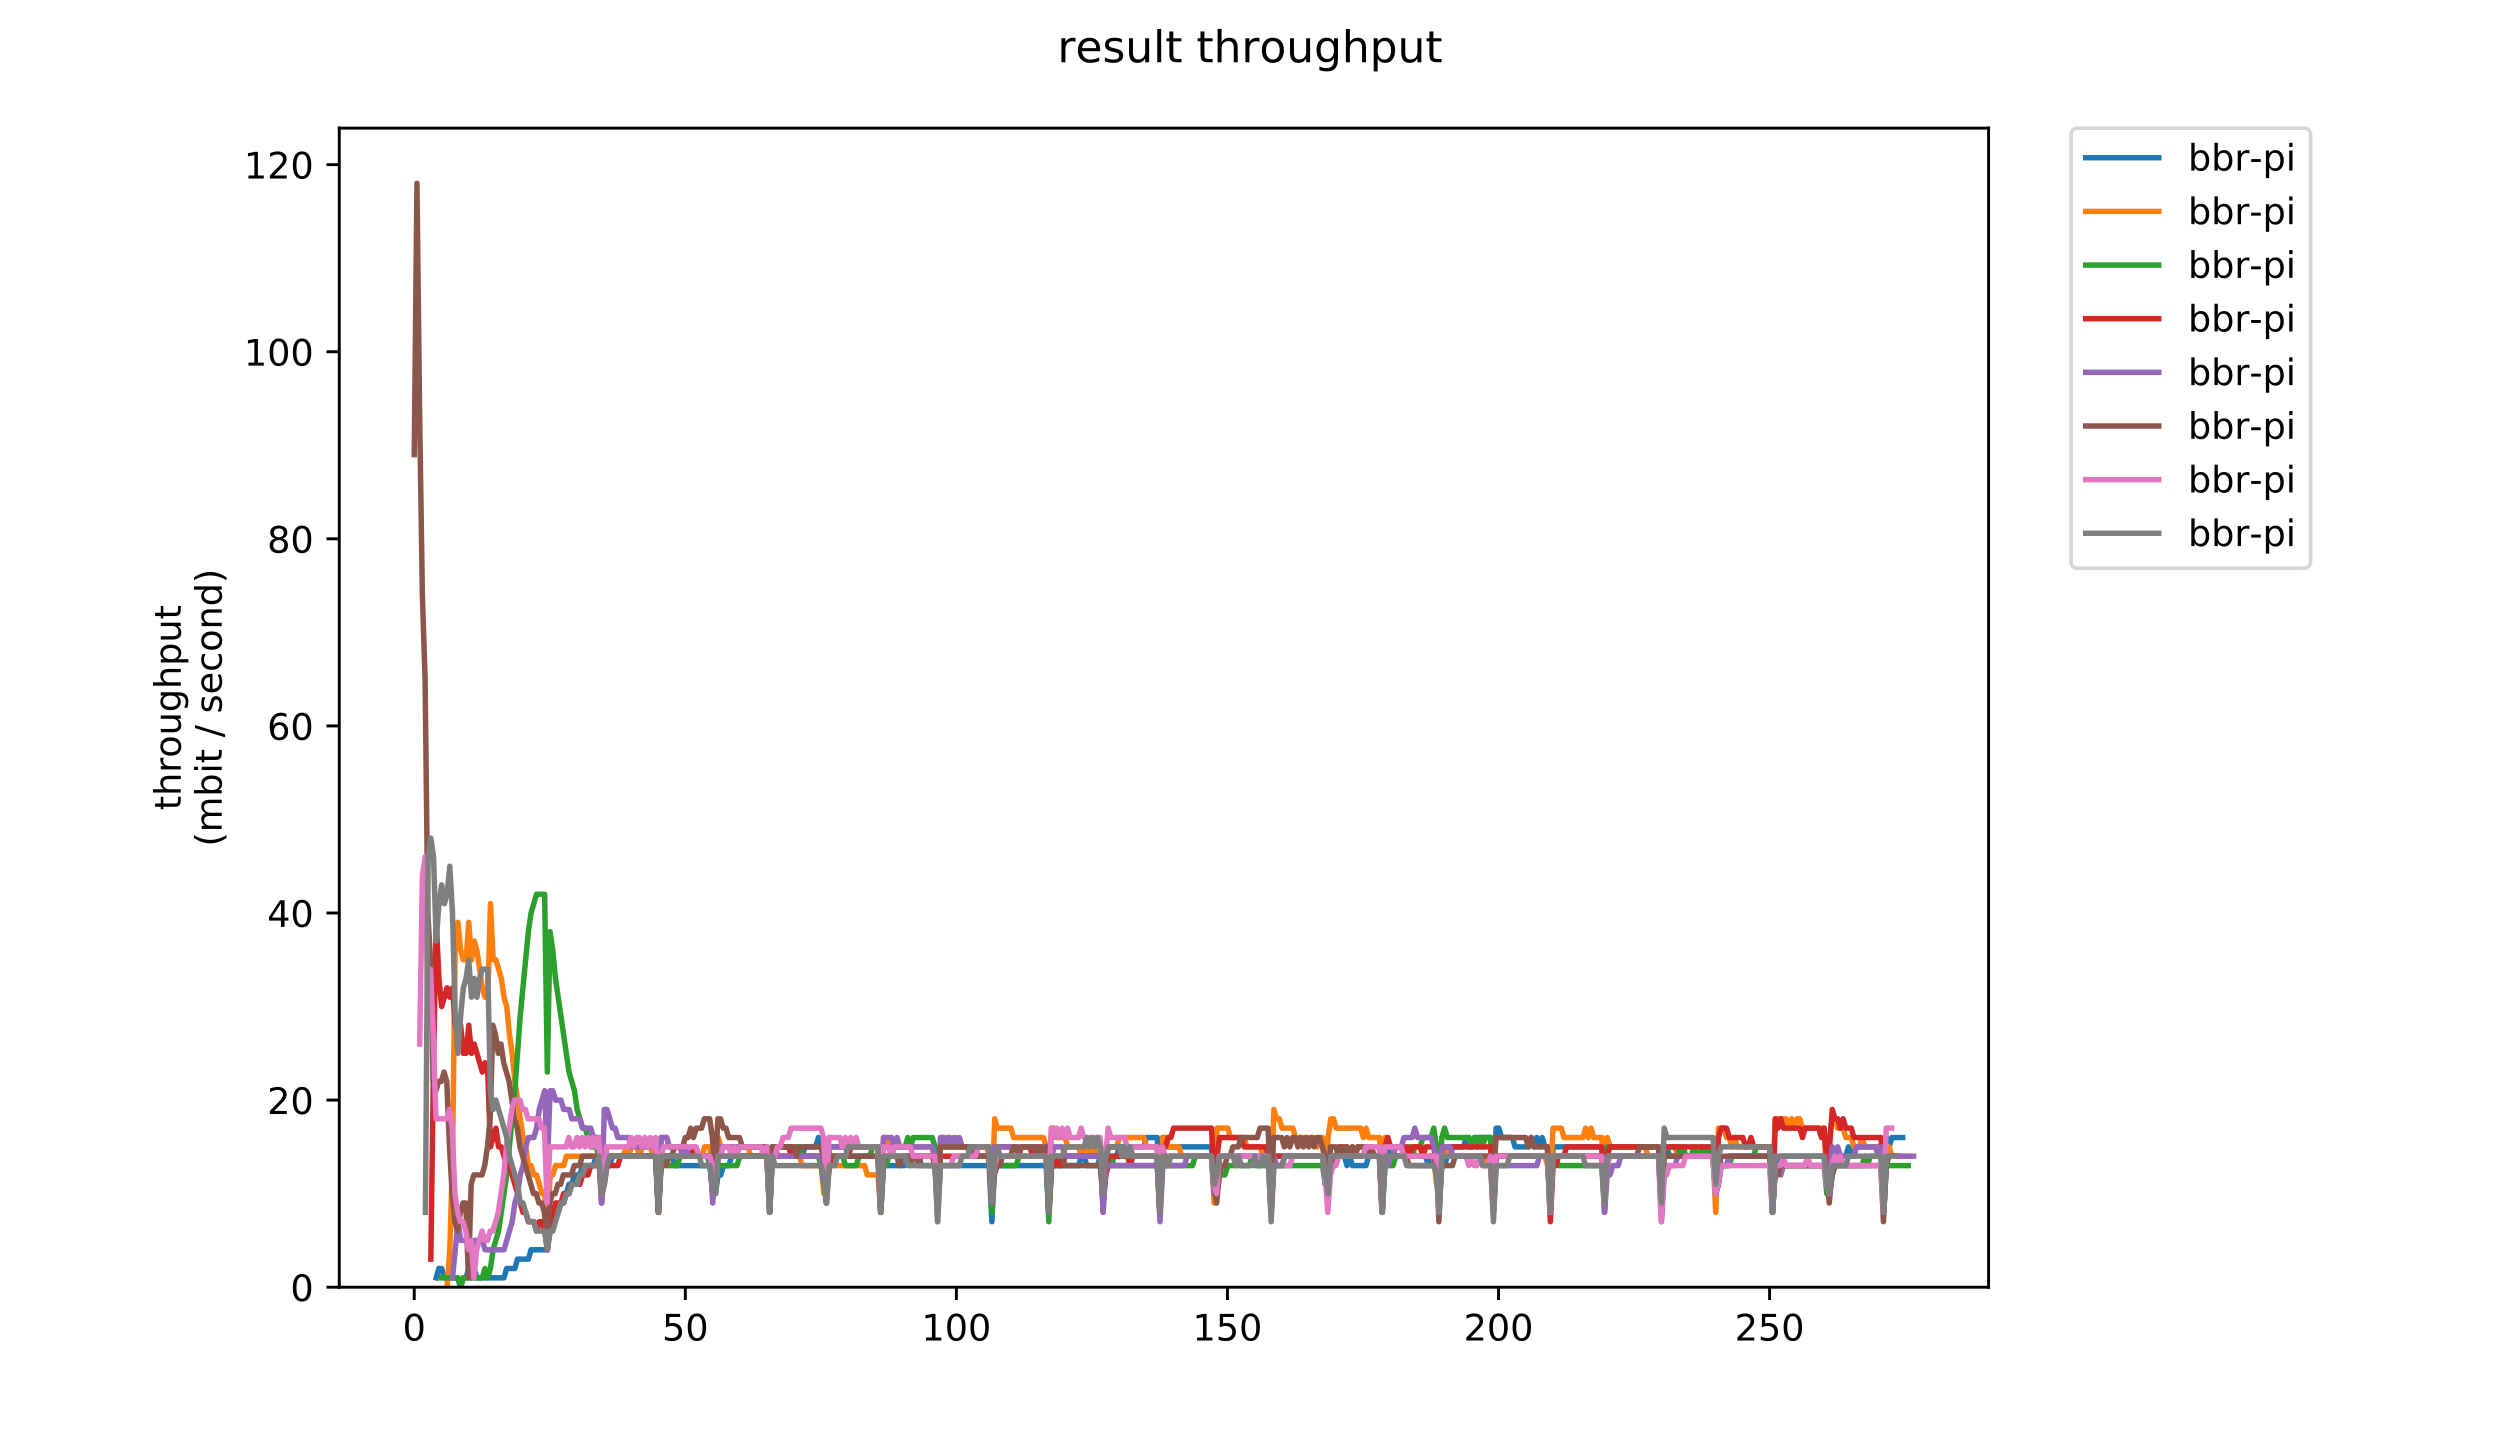 <?xml version="1.0" encoding="utf-8" standalone="no"?>
<!DOCTYPE svg PUBLIC "-//W3C//DTD SVG 1.1//EN"
  "http://www.w3.org/Graphics/SVG/1.1/DTD/svg11.dtd">
<!-- Created with matplotlib (https://matplotlib.org/) -->
<svg height="396pt" version="1.1" viewBox="0 0 684 396" width="684pt" xmlns="http://www.w3.org/2000/svg" xmlns:xlink="http://www.w3.org/1999/xlink">
 <defs>
  <style type="text/css">
*{stroke-linecap:butt;stroke-linejoin:round;}
  </style>
 </defs>
 <g id="figure_1">
  <g id="patch_1">
   <path d="M 0 396 
L 684 396 
L 684 0 
L 0 0 
z
" style="fill:#ffffff;"/>
  </g>
  <g id="axes_1">
   <g id="patch_2">
    <path d="M 92.824 352.174 
L 544.074 352.174 
L 544.074 35.062 
L 92.824 35.062 
z
" style="fill:#ffffff;"/>
   </g>
   <g id="matplotlib.axis_1">
    <g id="xtick_1">
     <g id="line2d_1">
      <defs>
       <path d="M 0 0 
L 0 3.5 
" id="m412cfd24c4" style="stroke:#000000;stroke-width:0.8;"/>
      </defs>
      <g>
       <use style="stroke:#000000;stroke-width:0.8;" x="113.335" xlink:href="#m412cfd24c4" y="352.174"/>
      </g>
     </g>
     <g id="text_1">
      <!-- 0 -->
      <defs>
       <path d="M 31.781 66.406 
Q 24.172 66.406 20.328 58.906 
Q 16.5 51.422 16.5 36.375 
Q 16.5 21.391 20.328 13.891 
Q 24.172 6.391 31.781 6.391 
Q 39.453 6.391 43.281 13.891 
Q 47.125 21.391 47.125 36.375 
Q 47.125 51.422 43.281 58.906 
Q 39.453 66.406 31.781 66.406 
z
M 31.781 74.219 
Q 44.047 74.219 50.516 64.516 
Q 56.984 54.828 56.984 36.375 
Q 56.984 17.969 50.516 8.266 
Q 44.047 -1.422 31.781 -1.422 
Q 19.531 -1.422 13.062 8.266 
Q 6.594 17.969 6.594 36.375 
Q 6.594 54.828 13.062 64.516 
Q 19.531 74.219 31.781 74.219 
z
" id="DejaVuSans-48"/>
      </defs>
      <g transform="translate(110.154 366.773)scale(0.1 -0.1)">
       <use xlink:href="#DejaVuSans-48"/>
      </g>
     </g>
    </g>
    <g id="xtick_2">
     <g id="line2d_2">
      <g>
       <use style="stroke:#000000;stroke-width:0.8;" x="187.501" xlink:href="#m412cfd24c4" y="352.174"/>
      </g>
     </g>
     <g id="text_2">
      <!-- 50 -->
      <defs>
       <path d="M 10.797 72.906 
L 49.516 72.906 
L 49.516 64.594 
L 19.828 64.594 
L 19.828 46.734 
Q 21.969 47.469 24.109 47.828 
Q 26.266 48.188 28.422 48.188 
Q 40.625 48.188 47.75 41.5 
Q 54.891 34.812 54.891 23.391 
Q 54.891 11.625 47.562 5.094 
Q 40.234 -1.422 26.906 -1.422 
Q 22.312 -1.422 17.547 -0.641 
Q 12.797 0.141 7.719 1.703 
L 7.719 11.625 
Q 12.109 9.234 16.797 8.062 
Q 21.484 6.891 26.703 6.891 
Q 35.156 6.891 40.078 11.328 
Q 45.016 15.766 45.016 23.391 
Q 45.016 31 40.078 35.438 
Q 35.156 39.891 26.703 39.891 
Q 22.75 39.891 18.812 39.016 
Q 14.891 38.141 10.797 36.281 
z
" id="DejaVuSans-53"/>
      </defs>
      <g transform="translate(181.138 366.773)scale(0.1 -0.1)">
       <use xlink:href="#DejaVuSans-53"/>
       <use x="63.623" xlink:href="#DejaVuSans-48"/>
      </g>
     </g>
    </g>
    <g id="xtick_3">
     <g id="line2d_3">
      <g>
       <use style="stroke:#000000;stroke-width:0.8;" x="261.666" xlink:href="#m412cfd24c4" y="352.174"/>
      </g>
     </g>
     <g id="text_3">
      <!-- 100 -->
      <defs>
       <path d="M 12.406 8.297 
L 28.516 8.297 
L 28.516 63.922 
L 10.984 60.406 
L 10.984 69.391 
L 28.422 72.906 
L 38.281 72.906 
L 38.281 8.297 
L 54.391 8.297 
L 54.391 0 
L 12.406 0 
z
" id="DejaVuSans-49"/>
      </defs>
      <g transform="translate(252.123 366.773)scale(0.1 -0.1)">
       <use xlink:href="#DejaVuSans-49"/>
       <use x="63.623" xlink:href="#DejaVuSans-48"/>
       <use x="127.246" xlink:href="#DejaVuSans-48"/>
      </g>
     </g>
    </g>
    <g id="xtick_4">
     <g id="line2d_4">
      <g>
       <use style="stroke:#000000;stroke-width:0.8;" x="335.832" xlink:href="#m412cfd24c4" y="352.174"/>
      </g>
     </g>
     <g id="text_4">
      <!-- 150 -->
      <g transform="translate(326.288 366.773)scale(0.1 -0.1)">
       <use xlink:href="#DejaVuSans-49"/>
       <use x="63.623" xlink:href="#DejaVuSans-53"/>
       <use x="127.246" xlink:href="#DejaVuSans-48"/>
      </g>
     </g>
    </g>
    <g id="xtick_5">
     <g id="line2d_5">
      <g>
       <use style="stroke:#000000;stroke-width:0.8;" x="409.997" xlink:href="#m412cfd24c4" y="352.174"/>
      </g>
     </g>
     <g id="text_5">
      <!-- 200 -->
      <defs>
       <path d="M 19.188 8.297 
L 53.609 8.297 
L 53.609 0 
L 7.328 0 
L 7.328 8.297 
Q 12.938 14.109 22.625 23.891 
Q 32.328 33.688 34.812 36.531 
Q 39.547 41.844 41.422 45.531 
Q 43.312 49.219 43.312 52.781 
Q 43.312 58.594 39.234 62.25 
Q 35.156 65.922 28.609 65.922 
Q 23.969 65.922 18.812 64.312 
Q 13.672 62.703 7.812 59.422 
L 7.812 69.391 
Q 13.766 71.781 18.938 73 
Q 24.125 74.219 28.422 74.219 
Q 39.75 74.219 46.484 68.547 
Q 53.219 62.891 53.219 53.422 
Q 53.219 48.922 51.531 44.891 
Q 49.859 40.875 45.406 35.406 
Q 44.188 33.984 37.641 27.219 
Q 31.109 20.453 19.188 8.297 
z
" id="DejaVuSans-50"/>
      </defs>
      <g transform="translate(400.454 366.773)scale(0.1 -0.1)">
       <use xlink:href="#DejaVuSans-50"/>
       <use x="63.623" xlink:href="#DejaVuSans-48"/>
       <use x="127.246" xlink:href="#DejaVuSans-48"/>
      </g>
     </g>
    </g>
    <g id="xtick_6">
     <g id="line2d_6">
      <g>
       <use style="stroke:#000000;stroke-width:0.8;" x="484.163" xlink:href="#m412cfd24c4" y="352.174"/>
      </g>
     </g>
     <g id="text_6">
      <!-- 250 -->
      <g transform="translate(474.619 366.773)scale(0.1 -0.1)">
       <use xlink:href="#DejaVuSans-50"/>
       <use x="63.623" xlink:href="#DejaVuSans-53"/>
       <use x="127.246" xlink:href="#DejaVuSans-48"/>
      </g>
     </g>
    </g>
   </g>
   <g id="matplotlib.axis_2">
    <g id="ytick_1">
     <g id="line2d_7">
      <defs>
       <path d="M 0 0 
L -3.5 0 
" id="m0987487247" style="stroke:#000000;stroke-width:0.8;"/>
      </defs>
      <g>
       <use style="stroke:#000000;stroke-width:0.8;" x="92.824" xlink:href="#m0987487247" y="352.174"/>
      </g>
     </g>
     <g id="text_7">
      <!-- 0 -->
      <g transform="translate(79.461 355.973)scale(0.1 -0.1)">
       <use xlink:href="#DejaVuSans-48"/>
      </g>
     </g>
    </g>
    <g id="ytick_2">
     <g id="line2d_8">
      <g>
       <use style="stroke:#000000;stroke-width:0.8;" x="92.824" xlink:href="#m0987487247" y="300.986"/>
      </g>
     </g>
     <g id="text_8">
      <!-- 20 -->
      <g transform="translate(73.099 304.785)scale(0.1 -0.1)">
       <use xlink:href="#DejaVuSans-50"/>
       <use x="63.623" xlink:href="#DejaVuSans-48"/>
      </g>
     </g>
    </g>
    <g id="ytick_3">
     <g id="line2d_9">
      <g>
       <use style="stroke:#000000;stroke-width:0.8;" x="92.824" xlink:href="#m0987487247" y="249.798"/>
      </g>
     </g>
     <g id="text_9">
      <!-- 40 -->
      <defs>
       <path d="M 37.797 64.312 
L 12.891 25.391 
L 37.797 25.391 
z
M 35.203 72.906 
L 47.609 72.906 
L 47.609 25.391 
L 58.016 25.391 
L 58.016 17.188 
L 47.609 17.188 
L 47.609 0 
L 37.797 0 
L 37.797 17.188 
L 4.891 17.188 
L 4.891 26.703 
z
" id="DejaVuSans-52"/>
      </defs>
      <g transform="translate(73.099 253.597)scale(0.1 -0.1)">
       <use xlink:href="#DejaVuSans-52"/>
       <use x="63.623" xlink:href="#DejaVuSans-48"/>
      </g>
     </g>
    </g>
    <g id="ytick_4">
     <g id="line2d_10">
      <g>
       <use style="stroke:#000000;stroke-width:0.8;" x="92.824" xlink:href="#m0987487247" y="198.609"/>
      </g>
     </g>
     <g id="text_10">
      <!-- 60 -->
      <defs>
       <path d="M 33.016 40.375 
Q 26.375 40.375 22.484 35.828 
Q 18.609 31.297 18.609 23.391 
Q 18.609 15.531 22.484 10.953 
Q 26.375 6.391 33.016 6.391 
Q 39.656 6.391 43.531 10.953 
Q 47.406 15.531 47.406 23.391 
Q 47.406 31.297 43.531 35.828 
Q 39.656 40.375 33.016 40.375 
z
M 52.594 71.297 
L 52.594 62.312 
Q 48.875 64.062 45.094 64.984 
Q 41.312 65.922 37.594 65.922 
Q 27.828 65.922 22.672 59.328 
Q 17.531 52.734 16.797 39.406 
Q 19.672 43.656 24.016 45.922 
Q 28.375 48.188 33.594 48.188 
Q 44.578 48.188 50.953 41.516 
Q 57.328 34.859 57.328 23.391 
Q 57.328 12.156 50.688 5.359 
Q 44.047 -1.422 33.016 -1.422 
Q 20.359 -1.422 13.672 8.266 
Q 6.984 17.969 6.984 36.375 
Q 6.984 53.656 15.188 63.938 
Q 23.391 74.219 37.203 74.219 
Q 40.922 74.219 44.703 73.484 
Q 48.484 72.75 52.594 71.297 
z
" id="DejaVuSans-54"/>
      </defs>
      <g transform="translate(73.099 202.408)scale(0.1 -0.1)">
       <use xlink:href="#DejaVuSans-54"/>
       <use x="63.623" xlink:href="#DejaVuSans-48"/>
      </g>
     </g>
    </g>
    <g id="ytick_5">
     <g id="line2d_11">
      <g>
       <use style="stroke:#000000;stroke-width:0.8;" x="92.824" xlink:href="#m0987487247" y="147.421"/>
      </g>
     </g>
     <g id="text_11">
      <!-- 80 -->
      <defs>
       <path d="M 31.781 34.625 
Q 24.75 34.625 20.719 30.859 
Q 16.703 27.094 16.703 20.516 
Q 16.703 13.922 20.719 10.156 
Q 24.75 6.391 31.781 6.391 
Q 38.812 6.391 42.859 10.172 
Q 46.922 13.969 46.922 20.516 
Q 46.922 27.094 42.891 30.859 
Q 38.875 34.625 31.781 34.625 
z
M 21.922 38.812 
Q 15.578 40.375 12.031 44.719 
Q 8.5 49.078 8.5 55.328 
Q 8.5 64.062 14.719 69.141 
Q 20.953 74.219 31.781 74.219 
Q 42.672 74.219 48.875 69.141 
Q 55.078 64.062 55.078 55.328 
Q 55.078 49.078 51.531 44.719 
Q 48 40.375 41.703 38.812 
Q 48.828 37.156 52.797 32.312 
Q 56.781 27.484 56.781 20.516 
Q 56.781 9.906 50.312 4.234 
Q 43.844 -1.422 31.781 -1.422 
Q 19.734 -1.422 13.25 4.234 
Q 6.781 9.906 6.781 20.516 
Q 6.781 27.484 10.781 32.312 
Q 14.797 37.156 21.922 38.812 
z
M 18.312 54.391 
Q 18.312 48.734 21.844 45.562 
Q 25.391 42.391 31.781 42.391 
Q 38.141 42.391 41.719 45.562 
Q 45.312 48.734 45.312 54.391 
Q 45.312 60.062 41.719 63.234 
Q 38.141 66.406 31.781 66.406 
Q 25.391 66.406 21.844 63.234 
Q 18.312 60.062 18.312 54.391 
z
" id="DejaVuSans-56"/>
      </defs>
      <g transform="translate(73.099 151.22)scale(0.1 -0.1)">
       <use xlink:href="#DejaVuSans-56"/>
       <use x="63.623" xlink:href="#DejaVuSans-48"/>
      </g>
     </g>
    </g>
    <g id="ytick_6">
     <g id="line2d_12">
      <g>
       <use style="stroke:#000000;stroke-width:0.8;" x="92.824" xlink:href="#m0987487247" y="96.233"/>
      </g>
     </g>
     <g id="text_12">
      <!-- 100 -->
      <g transform="translate(66.736 100.032)scale(0.1 -0.1)">
       <use xlink:href="#DejaVuSans-49"/>
       <use x="63.623" xlink:href="#DejaVuSans-48"/>
       <use x="127.246" xlink:href="#DejaVuSans-48"/>
      </g>
     </g>
    </g>
    <g id="ytick_7">
     <g id="line2d_13">
      <g>
       <use style="stroke:#000000;stroke-width:0.8;" x="92.824" xlink:href="#m0987487247" y="45.044"/>
      </g>
     </g>
     <g id="text_13">
      <!-- 120 -->
      <g transform="translate(66.736 48.843)scale(0.1 -0.1)">
       <use xlink:href="#DejaVuSans-49"/>
       <use x="63.623" xlink:href="#DejaVuSans-50"/>
       <use x="127.246" xlink:href="#DejaVuSans-48"/>
      </g>
     </g>
    </g>
    <g id="text_14">
     <!-- throughput -->
     <defs>
      <path d="M 18.312 70.219 
L 18.312 54.688 
L 36.812 54.688 
L 36.812 47.703 
L 18.312 47.703 
L 18.312 18.016 
Q 18.312 11.328 20.141 9.422 
Q 21.969 7.516 27.594 7.516 
L 36.812 7.516 
L 36.812 0 
L 27.594 0 
Q 17.188 0 13.234 3.875 
Q 9.281 7.766 9.281 18.016 
L 9.281 47.703 
L 2.688 47.703 
L 2.688 54.688 
L 9.281 54.688 
L 9.281 70.219 
z
" id="DejaVuSans-116"/>
      <path d="M 54.891 33.016 
L 54.891 0 
L 45.906 0 
L 45.906 32.719 
Q 45.906 40.484 42.875 44.328 
Q 39.844 48.188 33.797 48.188 
Q 26.516 48.188 22.312 43.547 
Q 18.109 38.922 18.109 30.906 
L 18.109 0 
L 9.078 0 
L 9.078 75.984 
L 18.109 75.984 
L 18.109 46.188 
Q 21.344 51.125 25.703 53.562 
Q 30.078 56 35.797 56 
Q 45.219 56 50.047 50.172 
Q 54.891 44.344 54.891 33.016 
z
" id="DejaVuSans-104"/>
      <path d="M 41.109 46.297 
Q 39.594 47.172 37.812 47.578 
Q 36.031 48 33.891 48 
Q 26.266 48 22.188 43.047 
Q 18.109 38.094 18.109 28.812 
L 18.109 0 
L 9.078 0 
L 9.078 54.688 
L 18.109 54.688 
L 18.109 46.188 
Q 20.953 51.172 25.484 53.578 
Q 30.031 56 36.531 56 
Q 37.453 56 38.578 55.875 
Q 39.703 55.766 41.062 55.516 
z
" id="DejaVuSans-114"/>
      <path d="M 30.609 48.391 
Q 23.391 48.391 19.188 42.75 
Q 14.984 37.109 14.984 27.297 
Q 14.984 17.484 19.156 11.844 
Q 23.344 6.203 30.609 6.203 
Q 37.797 6.203 41.984 11.859 
Q 46.188 17.531 46.188 27.297 
Q 46.188 37.016 41.984 42.703 
Q 37.797 48.391 30.609 48.391 
z
M 30.609 56 
Q 42.328 56 49.016 48.375 
Q 55.719 40.766 55.719 27.297 
Q 55.719 13.875 49.016 6.219 
Q 42.328 -1.422 30.609 -1.422 
Q 18.844 -1.422 12.172 6.219 
Q 5.516 13.875 5.516 27.297 
Q 5.516 40.766 12.172 48.375 
Q 18.844 56 30.609 56 
z
" id="DejaVuSans-111"/>
      <path d="M 8.5 21.578 
L 8.5 54.688 
L 17.484 54.688 
L 17.484 21.922 
Q 17.484 14.156 20.5 10.266 
Q 23.531 6.391 29.594 6.391 
Q 36.859 6.391 41.078 11.031 
Q 45.312 15.672 45.312 23.688 
L 45.312 54.688 
L 54.297 54.688 
L 54.297 0 
L 45.312 0 
L 45.312 8.406 
Q 42.047 3.422 37.719 1 
Q 33.406 -1.422 27.688 -1.422 
Q 18.266 -1.422 13.375 4.438 
Q 8.5 10.297 8.5 21.578 
z
M 31.109 56 
z
" id="DejaVuSans-117"/>
      <path d="M 45.406 27.984 
Q 45.406 37.75 41.375 43.109 
Q 37.359 48.484 30.078 48.484 
Q 22.859 48.484 18.828 43.109 
Q 14.797 37.75 14.797 27.984 
Q 14.797 18.266 18.828 12.891 
Q 22.859 7.516 30.078 7.516 
Q 37.359 7.516 41.375 12.891 
Q 45.406 18.266 45.406 27.984 
z
M 54.391 6.781 
Q 54.391 -7.172 48.188 -13.984 
Q 42 -20.797 29.203 -20.797 
Q 24.469 -20.797 20.266 -20.094 
Q 16.062 -19.391 12.109 -17.922 
L 12.109 -9.188 
Q 16.062 -11.328 19.922 -12.344 
Q 23.781 -13.375 27.781 -13.375 
Q 36.625 -13.375 41.016 -8.766 
Q 45.406 -4.156 45.406 5.172 
L 45.406 9.625 
Q 42.625 4.781 38.281 2.391 
Q 33.938 0 27.875 0 
Q 17.828 0 11.672 7.656 
Q 5.516 15.328 5.516 27.984 
Q 5.516 40.672 11.672 48.328 
Q 17.828 56 27.875 56 
Q 33.938 56 38.281 53.609 
Q 42.625 51.219 45.406 46.391 
L 45.406 54.688 
L 54.391 54.688 
z
" id="DejaVuSans-103"/>
      <path d="M 18.109 8.203 
L 18.109 -20.797 
L 9.078 -20.797 
L 9.078 54.688 
L 18.109 54.688 
L 18.109 46.391 
Q 20.953 51.266 25.266 53.625 
Q 29.594 56 35.594 56 
Q 45.562 56 51.781 48.094 
Q 58.016 40.188 58.016 27.297 
Q 58.016 14.406 51.781 6.484 
Q 45.562 -1.422 35.594 -1.422 
Q 29.594 -1.422 25.266 0.953 
Q 20.953 3.328 18.109 8.203 
z
M 48.688 27.297 
Q 48.688 37.203 44.609 42.844 
Q 40.531 48.484 33.406 48.484 
Q 26.266 48.484 22.188 42.844 
Q 18.109 37.203 18.109 27.297 
Q 18.109 17.391 22.188 11.75 
Q 26.266 6.109 33.406 6.109 
Q 40.531 6.109 44.609 11.75 
Q 48.688 17.391 48.688 27.297 
z
" id="DejaVuSans-112"/>
     </defs>
     <g transform="translate(49.459 221.675)rotate(-90)scale(0.1 -0.1)">
      <use xlink:href="#DejaVuSans-116"/>
      <use x="39.209" xlink:href="#DejaVuSans-104"/>
      <use x="102.588" xlink:href="#DejaVuSans-114"/>
      <use x="143.67" xlink:href="#DejaVuSans-111"/>
      <use x="204.852" xlink:href="#DejaVuSans-117"/>
      <use x="268.23" xlink:href="#DejaVuSans-103"/>
      <use x="331.707" xlink:href="#DejaVuSans-104"/>
      <use x="395.086" xlink:href="#DejaVuSans-112"/>
      <use x="458.562" xlink:href="#DejaVuSans-117"/>
      <use x="521.941" xlink:href="#DejaVuSans-116"/>
     </g>
     <!-- (mbit / second) -->
     <defs>
      <path d="M 31 75.875 
Q 24.469 64.656 21.281 53.656 
Q 18.109 42.672 18.109 31.391 
Q 18.109 20.125 21.312 9.062 
Q 24.516 -2 31 -13.188 
L 23.188 -13.188 
Q 15.875 -1.703 12.234 9.375 
Q 8.594 20.453 8.594 31.391 
Q 8.594 42.281 12.203 53.312 
Q 15.828 64.359 23.188 75.875 
z
" id="DejaVuSans-40"/>
      <path d="M 52 44.188 
Q 55.375 50.25 60.062 53.125 
Q 64.75 56 71.094 56 
Q 79.641 56 84.281 50.016 
Q 88.922 44.047 88.922 33.016 
L 88.922 0 
L 79.891 0 
L 79.891 32.719 
Q 79.891 40.578 77.094 44.375 
Q 74.312 48.188 68.609 48.188 
Q 61.625 48.188 57.562 43.547 
Q 53.516 38.922 53.516 30.906 
L 53.516 0 
L 44.484 0 
L 44.484 32.719 
Q 44.484 40.625 41.703 44.406 
Q 38.922 48.188 33.109 48.188 
Q 26.219 48.188 22.156 43.531 
Q 18.109 38.875 18.109 30.906 
L 18.109 0 
L 9.078 0 
L 9.078 54.688 
L 18.109 54.688 
L 18.109 46.188 
Q 21.188 51.219 25.484 53.609 
Q 29.781 56 35.688 56 
Q 41.656 56 45.828 52.969 
Q 50 49.953 52 44.188 
z
" id="DejaVuSans-109"/>
      <path d="M 48.688 27.297 
Q 48.688 37.203 44.609 42.844 
Q 40.531 48.484 33.406 48.484 
Q 26.266 48.484 22.188 42.844 
Q 18.109 37.203 18.109 27.297 
Q 18.109 17.391 22.188 11.75 
Q 26.266 6.109 33.406 6.109 
Q 40.531 6.109 44.609 11.75 
Q 48.688 17.391 48.688 27.297 
z
M 18.109 46.391 
Q 20.953 51.266 25.266 53.625 
Q 29.594 56 35.594 56 
Q 45.562 56 51.781 48.094 
Q 58.016 40.188 58.016 27.297 
Q 58.016 14.406 51.781 6.484 
Q 45.562 -1.422 35.594 -1.422 
Q 29.594 -1.422 25.266 0.953 
Q 20.953 3.328 18.109 8.203 
L 18.109 0 
L 9.078 0 
L 9.078 75.984 
L 18.109 75.984 
z
" id="DejaVuSans-98"/>
      <path d="M 9.422 54.688 
L 18.406 54.688 
L 18.406 0 
L 9.422 0 
z
M 9.422 75.984 
L 18.406 75.984 
L 18.406 64.594 
L 9.422 64.594 
z
" id="DejaVuSans-105"/>
      <path id="DejaVuSans-32"/>
      <path d="M 25.391 72.906 
L 33.688 72.906 
L 8.297 -9.281 
L 0 -9.281 
z
" id="DejaVuSans-47"/>
      <path d="M 44.281 53.078 
L 44.281 44.578 
Q 40.484 46.531 36.375 47.5 
Q 32.281 48.484 27.875 48.484 
Q 21.188 48.484 17.844 46.438 
Q 14.5 44.391 14.5 40.281 
Q 14.5 37.156 16.891 35.375 
Q 19.281 33.594 26.516 31.984 
L 29.594 31.297 
Q 39.156 29.25 43.188 25.516 
Q 47.219 21.781 47.219 15.094 
Q 47.219 7.469 41.188 3.016 
Q 35.156 -1.422 24.609 -1.422 
Q 20.219 -1.422 15.453 -0.562 
Q 10.688 0.297 5.422 2 
L 5.422 11.281 
Q 10.406 8.688 15.234 7.391 
Q 20.062 6.109 24.812 6.109 
Q 31.156 6.109 34.562 8.281 
Q 37.984 10.453 37.984 14.406 
Q 37.984 18.062 35.516 20.016 
Q 33.062 21.969 24.703 23.781 
L 21.578 24.516 
Q 13.234 26.266 9.516 29.906 
Q 5.812 33.547 5.812 39.891 
Q 5.812 47.609 11.281 51.797 
Q 16.75 56 26.812 56 
Q 31.781 56 36.172 55.266 
Q 40.578 54.547 44.281 53.078 
z
" id="DejaVuSans-115"/>
      <path d="M 56.203 29.594 
L 56.203 25.203 
L 14.891 25.203 
Q 15.484 15.922 20.484 11.062 
Q 25.484 6.203 34.422 6.203 
Q 39.594 6.203 44.453 7.469 
Q 49.312 8.734 54.109 11.281 
L 54.109 2.781 
Q 49.266 0.734 44.188 -0.344 
Q 39.109 -1.422 33.891 -1.422 
Q 20.797 -1.422 13.156 6.188 
Q 5.516 13.812 5.516 26.812 
Q 5.516 40.234 12.766 48.109 
Q 20.016 56 32.328 56 
Q 43.359 56 49.781 48.891 
Q 56.203 41.797 56.203 29.594 
z
M 47.219 32.234 
Q 47.125 39.594 43.094 43.984 
Q 39.062 48.391 32.422 48.391 
Q 24.906 48.391 20.391 44.141 
Q 15.875 39.891 15.188 32.172 
z
" id="DejaVuSans-101"/>
      <path d="M 48.781 52.594 
L 48.781 44.188 
Q 44.969 46.297 41.141 47.344 
Q 37.312 48.391 33.406 48.391 
Q 24.656 48.391 19.812 42.844 
Q 14.984 37.312 14.984 27.297 
Q 14.984 17.281 19.812 11.734 
Q 24.656 6.203 33.406 6.203 
Q 37.312 6.203 41.141 7.25 
Q 44.969 8.297 48.781 10.406 
L 48.781 2.094 
Q 45.016 0.344 40.984 -0.531 
Q 36.969 -1.422 32.422 -1.422 
Q 20.062 -1.422 12.781 6.344 
Q 5.516 14.109 5.516 27.297 
Q 5.516 40.672 12.859 48.328 
Q 20.219 56 33.016 56 
Q 37.156 56 41.109 55.141 
Q 45.062 54.297 48.781 52.594 
z
" id="DejaVuSans-99"/>
      <path d="M 54.891 33.016 
L 54.891 0 
L 45.906 0 
L 45.906 32.719 
Q 45.906 40.484 42.875 44.328 
Q 39.844 48.188 33.797 48.188 
Q 26.516 48.188 22.312 43.547 
Q 18.109 38.922 18.109 30.906 
L 18.109 0 
L 9.078 0 
L 9.078 54.688 
L 18.109 54.688 
L 18.109 46.188 
Q 21.344 51.125 25.703 53.562 
Q 30.078 56 35.797 56 
Q 45.219 56 50.047 50.172 
Q 54.891 44.344 54.891 33.016 
z
" id="DejaVuSans-110"/>
      <path d="M 45.406 46.391 
L 45.406 75.984 
L 54.391 75.984 
L 54.391 0 
L 45.406 0 
L 45.406 8.203 
Q 42.578 3.328 38.25 0.953 
Q 33.938 -1.422 27.875 -1.422 
Q 17.969 -1.422 11.734 6.484 
Q 5.516 14.406 5.516 27.297 
Q 5.516 40.188 11.734 48.094 
Q 17.969 56 27.875 56 
Q 33.938 56 38.25 53.625 
Q 42.578 51.266 45.406 46.391 
z
M 14.797 27.297 
Q 14.797 17.391 18.875 11.75 
Q 22.953 6.109 30.078 6.109 
Q 37.203 6.109 41.297 11.75 
Q 45.406 17.391 45.406 27.297 
Q 45.406 37.203 41.297 42.844 
Q 37.203 48.484 30.078 48.484 
Q 22.953 48.484 18.875 42.844 
Q 14.797 37.203 14.797 27.297 
z
" id="DejaVuSans-100"/>
      <path d="M 8.016 75.875 
L 15.828 75.875 
Q 23.141 64.359 26.781 53.312 
Q 30.422 42.281 30.422 31.391 
Q 30.422 20.453 26.781 9.375 
Q 23.141 -1.703 15.828 -13.188 
L 8.016 -13.188 
Q 14.5 -2 17.703 9.062 
Q 20.906 20.125 20.906 31.391 
Q 20.906 42.672 17.703 53.656 
Q 14.5 64.656 8.016 75.875 
z
" id="DejaVuSans-41"/>
     </defs>
     <g transform="translate(60.657 231.609)rotate(-90)scale(0.1 -0.1)">
      <use xlink:href="#DejaVuSans-40"/>
      <use x="39.014" xlink:href="#DejaVuSans-109"/>
      <use x="136.426" xlink:href="#DejaVuSans-98"/>
      <use x="199.902" xlink:href="#DejaVuSans-105"/>
      <use x="227.686" xlink:href="#DejaVuSans-116"/>
      <use x="266.895" xlink:href="#DejaVuSans-32"/>
      <use x="298.682" xlink:href="#DejaVuSans-47"/>
      <use x="332.373" xlink:href="#DejaVuSans-32"/>
      <use x="364.16" xlink:href="#DejaVuSans-115"/>
      <use x="416.26" xlink:href="#DejaVuSans-101"/>
      <use x="477.783" xlink:href="#DejaVuSans-99"/>
      <use x="532.764" xlink:href="#DejaVuSans-111"/>
      <use x="593.945" xlink:href="#DejaVuSans-110"/>
      <use x="657.324" xlink:href="#DejaVuSans-100"/>
      <use x="720.801" xlink:href="#DejaVuSans-41"/>
     </g>
    </g>
   </g>
   <g id="line2d_14">
    <path clip-path="url(#p7a7cae4f5e)" d="M 119.343 349.615 
L 120.084 347.055 
L 120.826 347.055 
L 121.568 349.615 
L 125.276 349.615 
L 126.018 352.174 
L 126.759 349.615 
L 127.501 349.615 
L 128.243 347.055 
L 128.984 349.615 
L 129.726 347.055 
L 130.468 349.615 
L 137.884 349.615 
L 138.626 347.055 
L 140.851 347.055 
L 141.592 344.496 
L 144.559 344.496 
L 145.301 341.937 
L 149.751 341.937 
L 150.492 336.818 
L 151.976 331.699 
L 152.717 331.699 
L 153.459 329.139 
L 154.2 329.139 
L 155.684 324.021 
L 156.425 324.021 
L 157.167 321.461 
L 158.65 321.461 
L 159.392 318.902 
L 162.359 318.902 
L 163.1 316.342 
L 163.842 316.342 
L 164.584 329.139 
L 165.325 321.461 
L 166.067 318.902 
L 166.809 318.902 
L 167.55 316.342 
L 179.417 316.342 
L 180.158 331.699 
L 180.9 316.342 
L 183.867 316.342 
L 184.608 318.902 
L 194.25 318.902 
L 194.992 326.58 
L 195.733 326.58 
L 196.475 321.461 
L 197.216 321.461 
L 197.958 318.902 
L 199.441 318.902 
L 200.183 316.342 
L 208.341 316.342 
L 209.083 313.783 
L 209.825 313.783 
L 210.566 331.699 
L 211.308 316.342 
L 219.466 316.342 
L 220.208 313.783 
L 223.174 313.783 
L 223.916 311.224 
L 225.399 316.342 
L 226.141 324.021 
L 226.883 313.783 
L 231.333 313.783 
L 232.074 316.342 
L 240.232 316.342 
L 240.974 331.699 
L 241.716 318.902 
L 247.649 318.902 
L 248.391 316.342 
L 251.357 316.342 
L 252.099 318.902 
L 255.807 318.902 
L 256.549 331.699 
L 257.291 318.902 
L 270.64 318.902 
L 271.382 334.258 
L 272.124 318.902 
L 286.215 318.902 
L 286.957 331.699 
L 287.698 318.902 
L 295.115 318.902 
L 295.857 316.342 
L 296.598 316.342 
L 297.34 318.902 
L 300.307 318.902 
L 301.048 316.342 
L 301.79 329.139 
L 302.532 321.461 
L 303.273 318.902 
L 304.015 318.902 
L 304.756 316.342 
L 305.498 316.342 
L 306.24 313.783 
L 312.915 313.783 
L 313.656 311.224 
L 316.623 311.224 
L 317.365 329.139 
L 318.106 311.224 
L 318.848 311.224 
L 319.59 313.783 
L 331.456 313.783 
L 332.198 324.021 
L 332.939 321.461 
L 333.681 316.342 
L 347.031 316.342 
L 347.772 331.699 
L 348.514 316.342 
L 361.864 316.342 
L 362.606 324.021 
L 363.347 324.021 
L 364.089 316.342 
L 367.797 316.342 
L 368.539 318.902 
L 369.28 316.342 
L 370.022 318.902 
L 373.73 318.902 
L 374.472 316.342 
L 377.439 316.342 
L 378.18 331.699 
L 378.922 316.342 
L 379.664 313.783 
L 380.405 316.342 
L 390.047 316.342 
L 390.788 318.902 
L 391.53 316.342 
L 392.272 316.342 
L 393.013 321.461 
L 393.755 329.139 
L 394.497 318.902 
L 395.238 318.902 
L 395.98 316.342 
L 396.722 316.342 
L 397.463 313.783 
L 400.43 313.783 
L 401.172 311.224 
L 401.913 313.783 
L 402.655 313.783 
L 403.397 311.224 
L 407.847 311.224 
L 408.588 329.139 
L 409.33 308.664 
L 410.072 308.664 
L 410.813 311.224 
L 413.78 311.224 
L 414.521 313.783 
L 418.23 313.783 
L 418.971 311.224 
L 419.713 313.783 
L 420.455 311.224 
L 421.196 313.783 
L 421.938 311.224 
L 422.68 313.783 
L 423.421 313.783 
L 424.163 329.139 
L 424.905 313.783 
L 438.254 313.783 
L 438.996 329.139 
L 439.738 316.342 
L 453.829 316.342 
L 454.571 331.699 
L 455.312 313.783 
L 456.054 313.783 
L 456.796 316.342 
L 468.662 316.342 
L 469.404 326.58 
L 470.146 324.021 
L 470.887 318.902 
L 472.371 318.902 
L 473.112 316.342 
L 484.237 316.342 
L 484.979 331.699 
L 485.72 318.902 
L 486.462 318.902 
L 487.204 316.342 
L 499.07 316.342 
L 499.812 324.021 
L 500.553 326.58 
L 501.295 321.461 
L 502.037 318.902 
L 502.778 318.902 
L 503.52 316.342 
L 505.003 316.342 
L 505.745 313.783 
L 506.487 316.342 
L 507.228 313.783 
L 514.645 313.783 
L 515.387 329.139 
L 516.128 311.224 
L 516.87 313.783 
L 517.612 311.224 
L 520.578 311.224 
L 520.578 311.224 
" style="fill:none;stroke:#1f77b4;stroke-linecap:square;stroke-width:1.5;"/>
   </g>
   <g id="line2d_15">
    <path clip-path="url(#p7a7cae4f5e)" d="M 122.329 352.174 
L 123.07 341.937 
L 123.812 316.342 
L 124.554 257.476 
L 125.295 252.357 
L 126.037 260.035 
L 126.779 262.595 
L 127.52 262.595 
L 128.262 252.357 
L 129.003 262.595 
L 129.745 257.476 
L 130.487 260.035 
L 131.97 270.273 
L 132.712 272.832 
L 133.453 272.832 
L 134.195 247.238 
L 134.937 262.595 
L 135.678 262.595 
L 137.162 267.713 
L 137.903 272.832 
L 138.645 275.392 
L 139.387 283.07 
L 140.128 288.189 
L 140.87 295.867 
L 143.095 311.224 
L 143.837 313.783 
L 144.578 318.902 
L 145.32 318.902 
L 146.062 321.461 
L 146.803 321.461 
L 148.287 326.58 
L 149.028 326.58 
L 149.77 336.818 
L 150.511 321.461 
L 151.253 321.461 
L 151.995 318.902 
L 154.22 318.902 
L 154.961 316.342 
L 163.861 316.342 
L 164.603 329.139 
L 165.345 318.902 
L 166.086 316.342 
L 170.536 316.342 
L 171.278 313.783 
L 172.019 316.342 
L 172.761 313.783 
L 174.244 313.783 
L 174.986 316.342 
L 175.728 313.783 
L 177.953 313.783 
L 178.694 316.342 
L 179.436 313.783 
L 180.178 331.699 
L 180.919 311.224 
L 182.403 311.224 
L 183.144 313.783 
L 186.111 313.783 
L 186.853 316.342 
L 192.044 316.342 
L 192.786 313.783 
L 194.269 313.783 
L 195.011 326.58 
L 195.752 316.342 
L 196.494 311.224 
L 197.236 313.783 
L 204.652 313.783 
L 205.394 316.342 
L 209.844 316.342 
L 210.586 331.699 
L 211.327 313.783 
L 212.069 316.342 
L 218.744 316.342 
L 219.485 318.902 
L 224.677 318.902 
L 225.419 326.58 
L 226.16 324.021 
L 226.902 318.902 
L 236.543 318.902 
L 237.285 321.461 
L 240.252 321.461 
L 240.993 331.699 
L 241.735 311.224 
L 242.477 311.224 
L 243.218 313.783 
L 255.085 313.783 
L 256.568 324.021 
L 257.31 313.783 
L 258.051 311.224 
L 260.276 311.224 
L 261.018 313.783 
L 261.76 311.224 
L 262.501 313.783 
L 269.918 313.783 
L 270.66 316.342 
L 271.401 329.139 
L 272.143 306.105 
L 272.885 308.664 
L 276.593 308.664 
L 277.335 311.224 
L 285.493 311.224 
L 286.234 313.783 
L 286.976 326.58 
L 287.718 308.664 
L 288.459 308.664 
L 289.201 311.224 
L 291.426 311.224 
L 292.168 313.783 
L 295.134 313.783 
L 295.876 316.342 
L 296.618 313.783 
L 297.359 313.783 
L 298.101 316.342 
L 298.843 313.783 
L 299.584 316.342 
L 300.326 313.783 
L 301.067 313.783 
L 301.809 331.699 
L 302.551 316.342 
L 303.292 313.783 
L 305.517 313.783 
L 306.259 311.224 
L 312.934 311.224 
L 313.676 313.783 
L 316.642 313.783 
L 317.384 329.139 
L 318.126 311.224 
L 318.867 311.224 
L 319.609 313.783 
L 322.575 313.783 
L 323.317 316.342 
L 331.475 316.342 
L 332.217 329.139 
L 332.959 308.664 
L 335.925 308.664 
L 336.667 311.224 
L 340.375 311.224 
L 341.117 313.783 
L 344.825 313.783 
L 345.567 316.342 
L 347.05 316.342 
L 347.792 326.58 
L 348.533 303.545 
L 349.275 306.105 
L 350.017 306.105 
L 350.758 308.664 
L 353.725 308.664 
L 354.467 311.224 
L 359.658 311.224 
L 360.4 313.783 
L 361.142 311.224 
L 361.883 311.224 
L 362.625 324.021 
L 363.367 311.224 
L 364.108 306.105 
L 364.85 306.105 
L 365.591 308.664 
L 372.266 308.664 
L 373.008 311.224 
L 373.75 308.664 
L 374.491 311.224 
L 377.458 311.224 
L 378.2 329.139 
L 378.941 311.224 
L 379.683 311.224 
L 380.425 313.783 
L 386.358 313.783 
L 387.099 316.342 
L 392.291 316.342 
L 393.033 324.021 
L 393.774 324.021 
L 394.516 313.783 
L 395.258 313.783 
L 395.999 316.342 
L 405.641 316.342 
L 406.383 318.902 
L 407.124 316.342 
L 407.866 318.902 
L 408.607 331.699 
L 409.349 316.342 
L 422.699 316.342 
L 424.182 321.461 
L 424.924 308.664 
L 427.149 308.664 
L 427.891 311.224 
L 433.082 311.224 
L 433.824 308.664 
L 434.565 311.224 
L 435.307 308.664 
L 436.049 311.224 
L 438.274 311.224 
L 439.015 329.139 
L 439.757 311.224 
L 440.499 313.783 
L 450.14 313.783 
L 450.882 316.342 
L 453.848 316.342 
L 454.59 331.699 
L 455.332 313.783 
L 458.298 313.783 
L 459.04 316.342 
L 459.782 313.783 
L 460.523 316.342 
L 468.682 316.342 
L 469.423 331.699 
L 470.165 308.664 
L 471.648 308.664 
L 472.39 311.224 
L 473.131 311.224 
L 473.873 313.783 
L 474.615 311.224 
L 475.356 313.783 
L 484.256 313.783 
L 484.998 326.58 
L 485.74 306.105 
L 488.706 306.105 
L 489.448 308.664 
L 490.19 306.105 
L 490.931 308.664 
L 491.673 306.105 
L 492.415 306.105 
L 493.156 308.664 
L 499.089 308.664 
L 499.831 324.021 
L 500.573 311.224 
L 501.314 306.105 
L 502.056 306.105 
L 502.798 308.664 
L 504.281 308.664 
L 505.023 311.224 
L 506.506 311.224 
L 507.248 313.783 
L 508.731 313.783 
L 509.473 311.224 
L 510.214 313.783 
L 514.664 313.783 
L 515.406 329.139 
L 516.147 313.783 
L 516.889 313.783 
L 517.631 316.342 
L 522.081 316.342 
L 522.081 316.342 
" style="fill:none;stroke:#ff7f0e;stroke-linecap:square;stroke-width:1.5;"/>
   </g>
   <g id="line2d_16">
    <path clip-path="url(#p7a7cae4f5e)" d="M 120.825 349.615 
L 125.274 349.615 
L 126.016 352.174 
L 126.758 349.615 
L 131.949 349.615 
L 132.691 347.055 
L 133.433 349.615 
L 134.174 347.055 
L 134.916 341.937 
L 136.399 336.818 
L 138.624 321.461 
L 140.849 298.426 
L 142.333 277.951 
L 144.557 254.916 
L 145.299 249.798 
L 146.782 244.679 
L 149.007 244.679 
L 149.749 293.308 
L 150.491 254.916 
L 151.232 260.035 
L 151.974 267.713 
L 155.682 293.308 
L 157.166 298.426 
L 157.907 303.545 
L 159.391 308.664 
L 160.132 308.664 
L 161.616 313.783 
L 163.099 313.783 
L 163.841 316.342 
L 164.582 326.58 
L 165.324 318.902 
L 166.065 316.342 
L 179.415 316.342 
L 180.157 331.699 
L 180.899 318.902 
L 181.64 316.342 
L 182.382 318.902 
L 185.349 318.902 
L 186.09 316.342 
L 193.507 316.342 
L 194.248 318.902 
L 194.99 326.58 
L 195.732 326.58 
L 196.473 318.902 
L 201.665 318.902 
L 202.407 316.342 
L 209.823 316.342 
L 210.565 331.699 
L 211.306 313.783 
L 218.723 313.783 
L 219.465 316.342 
L 223.915 316.342 
L 224.656 318.902 
L 226.14 329.139 
L 226.881 316.342 
L 230.589 316.342 
L 231.331 318.902 
L 234.298 318.902 
L 235.039 316.342 
L 238.006 316.342 
L 238.748 313.783 
L 240.231 313.783 
L 240.973 331.699 
L 241.714 318.902 
L 242.456 318.902 
L 243.198 316.342 
L 243.939 316.342 
L 244.681 313.783 
L 247.648 313.783 
L 248.389 311.224 
L 249.131 313.783 
L 249.873 311.224 
L 255.064 311.224 
L 255.806 313.783 
L 256.547 326.58 
L 257.289 313.783 
L 264.706 313.783 
L 265.447 316.342 
L 266.189 313.783 
L 266.931 316.342 
L 270.639 316.342 
L 271.381 331.699 
L 272.122 318.902 
L 278.055 318.902 
L 278.797 316.342 
L 286.214 316.342 
L 286.955 334.258 
L 287.697 318.902 
L 289.922 318.902 
L 290.664 316.342 
L 301.047 316.342 
L 301.788 329.139 
L 302.53 318.902 
L 303.272 318.902 
L 304.013 316.342 
L 304.755 318.902 
L 316.621 318.902 
L 317.363 331.699 
L 318.105 318.902 
L 326.263 318.902 
L 327.005 316.342 
L 331.455 316.342 
L 332.196 326.58 
L 332.938 326.58 
L 333.68 321.461 
L 335.163 321.461 
L 335.905 318.902 
L 341.838 318.902 
L 342.579 316.342 
L 343.321 318.902 
L 347.029 318.902 
L 347.771 331.699 
L 348.513 318.902 
L 361.862 318.902 
L 362.604 324.021 
L 363.346 324.021 
L 364.087 316.342 
L 377.437 316.342 
L 378.179 331.699 
L 378.921 318.902 
L 381.145 318.902 
L 381.887 316.342 
L 384.854 316.342 
L 385.595 313.783 
L 386.337 316.342 
L 387.079 313.783 
L 388.562 313.783 
L 389.304 311.224 
L 391.529 311.224 
L 392.27 308.664 
L 393.012 313.783 
L 393.754 321.461 
L 394.495 311.224 
L 395.237 308.664 
L 395.979 311.224 
L 401.912 311.224 
L 402.653 313.783 
L 403.395 311.224 
L 404.137 313.783 
L 404.878 311.224 
L 405.62 313.783 
L 406.362 311.224 
L 407.845 311.224 
L 408.587 329.139 
L 409.328 316.342 
L 423.42 316.342 
L 424.161 331.699 
L 424.903 316.342 
L 425.645 316.342 
L 426.386 318.902 
L 438.253 318.902 
L 438.995 331.699 
L 439.736 313.783 
L 453.828 313.783 
L 454.569 331.699 
L 455.311 313.783 
L 459.019 313.783 
L 459.761 316.342 
L 460.503 313.783 
L 461.244 316.342 
L 462.728 316.342 
L 463.469 313.783 
L 464.211 316.342 
L 464.953 316.342 
L 465.694 313.783 
L 466.436 316.342 
L 467.177 313.783 
L 467.919 316.342 
L 468.661 313.783 
L 469.402 326.58 
L 470.144 324.021 
L 470.886 318.902 
L 473.111 318.902 
L 473.852 316.342 
L 479.786 316.342 
L 480.527 313.783 
L 484.236 313.783 
L 484.977 331.699 
L 485.719 318.902 
L 499.069 318.902 
L 499.81 326.58 
L 500.552 326.58 
L 501.294 321.461 
L 502.035 318.902 
L 509.452 318.902 
L 510.193 316.342 
L 510.935 318.902 
L 511.677 316.342 
L 514.643 316.342 
L 515.385 331.699 
L 516.127 318.902 
L 522.06 318.902 
L 522.06 318.902 
" style="fill:none;stroke:#2ca02c;stroke-linecap:square;stroke-width:1.5;"/>
   </g>
   <g id="line2d_17">
    <path clip-path="url(#p7a7cae4f5e)" d="M 117.871 344.496 
L 118.613 290.748 
L 119.355 252.357 
L 120.096 267.713 
L 120.838 275.392 
L 122.321 270.273 
L 123.063 272.832 
L 123.804 270.273 
L 124.546 280.511 
L 126.029 280.511 
L 126.771 288.189 
L 127.513 288.189 
L 128.254 280.511 
L 128.996 288.189 
L 129.738 285.629 
L 131.963 293.308 
L 132.704 290.748 
L 133.446 293.308 
L 134.188 313.783 
L 135.671 308.664 
L 136.413 313.783 
L 137.154 313.783 
L 138.638 318.902 
L 139.379 318.902 
L 143.088 331.699 
L 143.829 331.699 
L 144.571 334.258 
L 146.054 334.258 
L 146.796 336.818 
L 147.537 334.258 
L 148.279 334.258 
L 149.021 336.818 
L 149.762 341.937 
L 150.504 334.258 
L 151.987 329.139 
L 153.471 329.139 
L 154.212 326.58 
L 155.696 326.58 
L 156.437 324.021 
L 158.662 324.021 
L 159.404 321.461 
L 160.887 321.461 
L 161.629 318.902 
L 163.112 318.902 
L 163.854 316.342 
L 164.596 326.58 
L 165.337 324.021 
L 166.079 318.902 
L 169.045 318.902 
L 169.787 316.342 
L 179.429 316.342 
L 180.17 331.699 
L 180.912 316.342 
L 189.07 316.342 
L 189.812 313.783 
L 190.553 316.342 
L 194.262 316.342 
L 195.003 324.021 
L 195.745 324.021 
L 196.487 316.342 
L 209.836 316.342 
L 210.578 331.699 
L 211.32 316.342 
L 212.061 313.783 
L 215.77 313.783 
L 216.511 316.342 
L 217.253 313.783 
L 217.995 316.342 
L 224.67 316.342 
L 226.153 326.58 
L 226.895 318.902 
L 227.636 316.342 
L 232.086 316.342 
L 232.828 313.783 
L 240.244 313.783 
L 240.986 329.139 
L 241.728 313.783 
L 243.211 313.783 
L 243.953 316.342 
L 255.077 316.342 
L 255.819 318.902 
L 256.561 329.139 
L 257.302 316.342 
L 270.652 316.342 
L 271.394 329.139 
L 272.136 313.783 
L 281.777 313.783 
L 282.519 316.342 
L 283.26 313.783 
L 286.227 313.783 
L 286.969 331.699 
L 287.71 318.902 
L 288.452 318.902 
L 289.194 316.342 
L 289.935 318.902 
L 290.677 318.902 
L 291.419 316.342 
L 301.06 316.342 
L 301.802 329.139 
L 302.543 321.461 
L 303.285 316.342 
L 308.477 316.342 
L 309.218 318.902 
L 309.96 316.342 
L 316.635 316.342 
L 317.376 329.139 
L 318.118 313.783 
L 318.86 313.783 
L 319.601 311.224 
L 320.343 311.224 
L 321.085 308.664 
L 331.468 308.664 
L 332.21 324.021 
L 332.951 316.342 
L 333.693 311.224 
L 339.626 311.224 
L 340.368 313.783 
L 346.301 313.783 
L 347.043 316.342 
L 347.784 331.699 
L 348.526 316.342 
L 361.876 316.342 
L 363.359 326.58 
L 364.101 318.902 
L 364.842 316.342 
L 365.584 316.342 
L 366.326 313.783 
L 368.551 313.783 
L 369.292 316.342 
L 370.034 313.783 
L 370.776 316.342 
L 371.517 313.783 
L 375.226 313.783 
L 375.967 316.342 
L 377.451 316.342 
L 378.192 331.699 
L 378.934 313.783 
L 379.676 311.224 
L 380.417 313.783 
L 384.867 313.783 
L 385.609 316.342 
L 386.35 313.783 
L 388.575 313.783 
L 389.317 316.342 
L 390.059 313.783 
L 392.284 313.783 
L 393.025 318.902 
L 393.767 326.58 
L 394.509 313.783 
L 407.858 313.783 
L 408.6 331.699 
L 409.342 316.342 
L 423.433 316.342 
L 424.175 334.258 
L 424.916 318.902 
L 425.658 318.902 
L 426.4 316.342 
L 427.883 316.342 
L 428.625 313.783 
L 438.266 313.783 
L 439.008 329.139 
L 439.75 316.342 
L 440.491 313.783 
L 453.841 313.783 
L 454.583 331.699 
L 455.324 313.783 
L 468.674 313.783 
L 469.416 324.021 
L 470.157 311.224 
L 470.899 308.664 
L 472.382 308.664 
L 473.124 311.224 
L 476.832 311.224 
L 477.574 313.783 
L 478.316 313.783 
L 479.057 311.224 
L 479.799 313.783 
L 484.249 313.783 
L 484.991 329.139 
L 485.732 306.105 
L 486.474 308.664 
L 487.216 306.105 
L 487.957 308.664 
L 492.407 308.664 
L 493.149 311.224 
L 493.89 308.664 
L 497.599 308.664 
L 498.34 311.224 
L 499.082 308.664 
L 499.824 318.902 
L 500.565 313.783 
L 501.307 303.545 
L 502.049 306.105 
L 502.79 306.105 
L 503.532 308.664 
L 504.274 306.105 
L 505.015 308.664 
L 506.499 308.664 
L 507.24 311.224 
L 514.657 311.224 
L 515.398 329.139 
L 516.14 316.342 
L 519.107 316.342 
L 519.107 316.342 
" style="fill:none;stroke:#d62728;stroke-linecap:square;stroke-width:1.5;"/>
   </g>
   <g id="line2d_18">
    <path clip-path="url(#p7a7cae4f5e)" d="M 123.81 349.615 
L 125.294 334.258 
L 126.035 339.377 
L 128.26 339.377 
L 129.002 341.937 
L 129.744 339.377 
L 131.969 339.377 
L 132.71 341.937 
L 137.902 341.937 
L 140.127 334.258 
L 140.868 329.139 
L 141.61 326.58 
L 142.352 321.461 
L 143.093 318.902 
L 143.835 313.783 
L 144.577 311.224 
L 146.06 311.224 
L 146.802 308.664 
L 147.543 303.545 
L 149.027 298.426 
L 149.768 318.902 
L 150.51 298.426 
L 151.252 298.426 
L 151.993 300.986 
L 153.477 300.986 
L 154.218 303.545 
L 155.702 303.545 
L 156.443 306.105 
L 158.668 306.105 
L 159.41 308.664 
L 161.635 308.664 
L 162.376 311.224 
L 163.86 311.224 
L 164.601 329.139 
L 165.343 303.545 
L 166.085 303.545 
L 167.568 308.664 
L 168.31 308.664 
L 169.051 311.224 
L 172.018 311.224 
L 172.76 313.783 
L 179.435 313.783 
L 180.176 329.139 
L 180.918 311.224 
L 182.401 311.224 
L 183.143 313.783 
L 186.109 313.783 
L 186.851 316.342 
L 187.593 313.783 
L 188.334 316.342 
L 194.268 316.342 
L 195.009 329.139 
L 195.751 318.902 
L 196.493 313.783 
L 208.359 313.783 
L 209.101 316.342 
L 209.842 313.783 
L 210.584 329.139 
L 211.326 313.783 
L 212.067 313.783 
L 212.809 316.342 
L 224.676 316.342 
L 225.417 324.021 
L 226.159 321.461 
L 226.9 313.783 
L 240.25 313.783 
L 240.992 329.139 
L 241.734 311.224 
L 243.959 311.224 
L 244.7 313.783 
L 245.442 311.224 
L 246.184 313.783 
L 255.083 313.783 
L 255.825 316.342 
L 256.567 326.58 
L 257.308 311.224 
L 258.05 311.224 
L 258.792 313.783 
L 259.533 311.224 
L 260.275 313.783 
L 261.017 311.224 
L 261.758 313.783 
L 262.5 311.224 
L 263.242 313.783 
L 270.658 313.783 
L 271.4 329.139 
L 272.141 313.783 
L 283.266 313.783 
L 284.008 316.342 
L 284.75 313.783 
L 286.233 313.783 
L 286.975 329.139 
L 287.716 316.342 
L 288.458 313.783 
L 290.683 313.783 
L 291.424 316.342 
L 301.066 316.342 
L 301.808 331.699 
L 302.549 318.902 
L 316.641 318.902 
L 317.382 334.258 
L 318.124 318.902 
L 324.057 318.902 
L 324.799 316.342 
L 331.474 316.342 
L 332.216 326.58 
L 333.699 316.342 
L 347.049 316.342 
L 347.79 331.699 
L 348.532 316.342 
L 349.274 318.902 
L 350.757 318.902 
L 351.499 316.342 
L 361.882 316.342 
L 362.623 324.021 
L 363.365 324.021 
L 364.107 316.342 
L 377.456 316.342 
L 378.198 331.699 
L 378.94 318.902 
L 379.681 318.902 
L 380.423 316.342 
L 381.165 316.342 
L 381.906 313.783 
L 383.39 313.783 
L 384.131 311.224 
L 386.356 311.224 
L 387.098 308.664 
L 387.84 311.224 
L 391.548 311.224 
L 393.031 316.342 
L 393.773 326.58 
L 394.515 313.783 
L 396.74 313.783 
L 397.481 316.342 
L 407.864 316.342 
L 408.606 331.699 
L 409.348 318.902 
L 420.472 318.902 
L 421.214 316.342 
L 423.439 316.342 
L 424.181 331.699 
L 424.922 316.342 
L 438.272 316.342 
L 439.014 331.699 
L 439.756 321.461 
L 440.497 321.461 
L 441.239 318.902 
L 442.722 318.902 
L 443.464 316.342 
L 453.847 316.342 
L 454.589 334.258 
L 455.33 321.461 
L 456.072 318.902 
L 458.297 318.902 
L 459.039 316.342 
L 468.68 316.342 
L 469.422 326.58 
L 470.163 324.021 
L 470.905 318.902 
L 472.388 318.902 
L 473.13 316.342 
L 484.255 316.342 
L 484.996 331.699 
L 485.738 318.902 
L 486.48 318.902 
L 487.221 321.461 
L 487.963 318.902 
L 499.088 318.902 
L 499.83 324.021 
L 500.571 321.461 
L 501.313 313.783 
L 502.055 316.342 
L 502.796 313.783 
L 503.538 316.342 
L 507.246 316.342 
L 507.988 313.783 
L 513.179 313.783 
L 513.921 316.342 
L 514.663 313.783 
L 515.404 331.699 
L 516.146 316.342 
L 523.563 316.342 
L 523.563 316.342 
" style="fill:none;stroke:#9467bd;stroke-linecap:square;stroke-width:1.5;"/>
   </g>
   <g id="line2d_19">
    <path clip-path="url(#p7a7cae4f5e)" d="M 113.335 124.386 
L 114.077 50.163 
L 114.819 114.148 
L 115.56 162.777 
L 116.302 185.812 
L 117.044 249.798 
L 117.785 262.595 
L 118.527 295.867 
L 119.269 298.426 
L 120.01 295.867 
L 120.752 295.867 
L 121.493 293.308 
L 122.235 295.867 
L 122.977 313.783 
L 123.718 326.58 
L 124.46 334.258 
L 125.202 336.818 
L 125.943 331.699 
L 126.685 329.139 
L 127.427 329.139 
L 128.168 349.615 
L 128.91 324.021 
L 129.652 321.461 
L 131.877 321.461 
L 132.618 318.902 
L 133.36 313.783 
L 134.102 306.105 
L 134.843 280.511 
L 135.585 283.07 
L 136.327 288.189 
L 137.068 285.629 
L 137.81 290.748 
L 139.293 295.867 
L 140.777 306.105 
L 141.518 308.664 
L 142.26 313.783 
L 145.968 326.58 
L 146.71 326.58 
L 147.451 329.139 
L 148.193 329.139 
L 148.935 331.699 
L 149.676 339.377 
L 150.418 329.139 
L 151.16 326.58 
L 151.901 326.58 
L 152.643 324.021 
L 153.385 324.021 
L 154.126 321.461 
L 156.351 321.461 
L 157.093 318.902 
L 158.576 318.902 
L 159.318 316.342 
L 163.768 316.342 
L 164.509 324.021 
L 165.251 324.021 
L 165.993 316.342 
L 179.343 316.342 
L 180.084 331.699 
L 180.826 318.902 
L 182.309 318.902 
L 183.051 316.342 
L 183.793 316.342 
L 184.534 313.783 
L 186.759 313.783 
L 187.501 311.224 
L 188.242 311.224 
L 188.984 308.664 
L 189.726 311.224 
L 190.467 308.664 
L 191.951 308.664 
L 192.692 306.105 
L 194.176 306.105 
L 194.917 311.224 
L 195.659 321.461 
L 196.401 306.105 
L 197.142 306.105 
L 197.884 308.664 
L 198.626 308.664 
L 199.367 311.224 
L 202.334 311.224 
L 203.076 313.783 
L 209.75 313.783 
L 210.492 329.139 
L 211.234 313.783 
L 217.167 313.783 
L 217.909 316.342 
L 218.65 313.783 
L 224.584 313.783 
L 225.325 316.342 
L 226.067 329.139 
L 226.809 316.342 
L 240.158 316.342 
L 240.9 331.699 
L 241.642 318.902 
L 242.383 316.342 
L 245.35 316.342 
L 246.092 318.902 
L 246.833 316.342 
L 248.317 316.342 
L 249.058 318.902 
L 249.8 316.342 
L 250.541 316.342 
L 251.283 318.902 
L 252.025 316.342 
L 255.733 316.342 
L 256.475 329.139 
L 257.216 313.783 
L 265.375 313.783 
L 266.116 316.342 
L 266.858 313.783 
L 267.6 316.342 
L 270.566 316.342 
L 271.308 329.139 
L 272.049 321.461 
L 272.791 318.902 
L 273.533 318.902 
L 274.274 316.342 
L 276.499 316.342 
L 277.241 313.783 
L 277.983 313.783 
L 278.724 316.342 
L 279.466 313.783 
L 283.174 313.783 
L 283.916 316.342 
L 284.658 313.783 
L 285.399 316.342 
L 286.141 313.783 
L 286.883 331.699 
L 287.624 316.342 
L 290.591 316.342 
L 291.333 318.902 
L 300.974 318.902 
L 301.716 324.021 
L 303.199 313.783 
L 306.166 313.783 
L 306.907 316.342 
L 316.549 316.342 
L 317.29 331.699 
L 318.032 316.342 
L 331.382 316.342 
L 332.124 321.461 
L 332.865 329.139 
L 333.607 321.461 
L 334.349 318.902 
L 335.09 318.902 
L 335.832 316.342 
L 336.573 316.342 
L 337.315 313.783 
L 338.798 313.783 
L 339.54 311.224 
L 343.99 311.224 
L 344.732 308.664 
L 346.957 308.664 
L 347.698 329.139 
L 348.44 311.224 
L 350.665 311.224 
L 351.407 313.783 
L 352.148 311.224 
L 352.89 313.783 
L 353.632 311.224 
L 354.373 311.224 
L 355.115 313.783 
L 355.857 311.224 
L 356.598 313.783 
L 357.34 311.224 
L 358.081 313.783 
L 358.823 311.224 
L 359.565 313.783 
L 360.306 311.224 
L 361.048 311.224 
L 362.531 316.342 
L 363.273 329.139 
L 364.015 313.783 
L 365.498 313.783 
L 366.24 316.342 
L 366.981 313.783 
L 367.723 316.342 
L 368.465 313.783 
L 369.206 316.342 
L 369.948 313.783 
L 370.69 316.342 
L 371.431 313.783 
L 373.656 313.783 
L 374.398 316.342 
L 375.14 313.783 
L 375.881 316.342 
L 377.365 316.342 
L 378.106 331.699 
L 378.848 316.342 
L 384.781 316.342 
L 385.523 318.902 
L 392.198 318.902 
L 392.939 316.342 
L 393.681 334.258 
L 394.423 318.902 
L 397.389 318.902 
L 398.131 316.342 
L 407.772 316.342 
L 408.514 329.139 
L 409.256 311.224 
L 417.414 311.224 
L 418.156 313.783 
L 418.897 311.224 
L 419.639 313.783 
L 423.347 313.783 
L 424.089 331.699 
L 424.83 316.342 
L 438.18 316.342 
L 438.922 326.58 
L 439.664 318.902 
L 440.405 316.342 
L 447.822 316.342 
L 448.563 313.783 
L 453.755 313.783 
L 454.497 331.699 
L 455.238 316.342 
L 468.588 316.342 
L 469.33 324.021 
L 470.071 324.021 
L 470.813 316.342 
L 484.163 316.342 
L 484.905 331.699 
L 485.646 321.461 
L 486.388 321.461 
L 487.129 318.902 
L 498.996 318.902 
L 499.738 321.461 
L 500.479 329.139 
L 501.221 321.461 
L 501.963 318.902 
L 514.571 318.902 
L 515.312 334.258 
L 516.054 318.902 
L 516.796 316.342 
L 517.537 316.342 
L 517.537 316.342 
" style="fill:none;stroke:#8c564b;stroke-linecap:square;stroke-width:1.5;"/>
   </g>
   <g id="line2d_20">
    <path clip-path="url(#p7a7cae4f5e)" d="M 114.827 285.629 
L 115.569 239.56 
L 116.311 234.441 
L 117.052 272.832 
L 117.794 265.154 
L 118.536 283.07 
L 119.277 306.105 
L 122.244 306.105 
L 122.986 303.545 
L 123.727 308.664 
L 124.469 326.58 
L 125.211 331.699 
L 125.952 334.258 
L 126.694 334.258 
L 127.436 336.818 
L 128.177 341.937 
L 128.919 339.377 
L 129.661 349.615 
L 130.402 341.937 
L 131.886 336.818 
L 132.627 339.377 
L 133.369 339.377 
L 134.111 336.818 
L 134.852 336.818 
L 136.335 331.699 
L 137.819 321.461 
L 138.56 313.783 
L 140.044 303.545 
L 140.785 300.986 
L 142.269 300.986 
L 143.01 303.545 
L 143.752 303.545 
L 144.494 306.105 
L 147.46 306.105 
L 148.202 308.664 
L 148.944 308.664 
L 149.685 329.139 
L 150.427 313.783 
L 154.877 313.783 
L 155.619 311.224 
L 156.36 313.783 
L 157.102 313.783 
L 157.843 311.224 
L 158.585 313.783 
L 159.327 311.224 
L 160.068 313.783 
L 160.81 311.224 
L 161.552 313.783 
L 162.293 311.224 
L 163.035 313.783 
L 163.777 311.224 
L 164.518 321.461 
L 165.26 324.021 
L 166.002 313.783 
L 171.935 313.783 
L 172.677 311.224 
L 173.418 313.783 
L 174.16 311.224 
L 174.902 311.224 
L 175.643 313.783 
L 176.385 311.224 
L 177.127 313.783 
L 177.868 311.224 
L 178.61 313.783 
L 179.351 311.224 
L 180.093 329.139 
L 180.835 316.342 
L 181.576 313.783 
L 190.476 313.783 
L 191.218 316.342 
L 194.185 316.342 
L 194.926 318.902 
L 195.668 326.58 
L 196.41 316.342 
L 197.151 316.342 
L 197.893 313.783 
L 199.376 313.783 
L 200.118 316.342 
L 200.859 313.783 
L 201.601 316.342 
L 202.343 313.783 
L 208.276 313.783 
L 209.018 316.342 
L 209.759 313.783 
L 210.501 331.699 
L 211.243 316.342 
L 211.984 316.342 
L 212.726 313.783 
L 213.468 313.783 
L 214.209 311.224 
L 215.693 311.224 
L 216.434 308.664 
L 224.592 308.664 
L 225.334 311.224 
L 226.076 326.58 
L 226.817 311.224 
L 229.784 311.224 
L 230.526 313.783 
L 231.267 311.224 
L 232.009 313.783 
L 232.751 311.224 
L 233.492 313.783 
L 234.234 311.224 
L 234.976 313.783 
L 240.167 313.783 
L 240.909 329.139 
L 241.651 313.783 
L 243.134 313.783 
L 243.875 316.342 
L 244.617 313.783 
L 249.067 313.783 
L 249.809 316.342 
L 255.742 316.342 
L 256.484 334.258 
L 257.225 318.902 
L 260.192 318.902 
L 260.934 316.342 
L 266.867 316.342 
L 267.608 313.783 
L 270.575 313.783 
L 271.317 326.58 
L 272.058 318.902 
L 272.8 316.342 
L 286.15 316.342 
L 286.891 326.58 
L 287.633 308.664 
L 288.375 311.224 
L 289.116 308.664 
L 289.858 311.224 
L 290.6 308.664 
L 291.341 311.224 
L 292.083 308.664 
L 292.825 311.224 
L 295.05 311.224 
L 295.791 308.664 
L 296.533 311.224 
L 300.983 311.224 
L 301.725 321.461 
L 302.466 316.342 
L 303.208 308.664 
L 303.95 311.224 
L 307.658 311.224 
L 308.399 313.783 
L 316.558 313.783 
L 317.299 329.139 
L 318.041 313.783 
L 318.783 316.342 
L 331.391 316.342 
L 332.132 324.021 
L 332.874 326.58 
L 333.616 316.342 
L 346.966 316.342 
L 347.707 331.699 
L 348.449 318.902 
L 352.899 318.902 
L 353.64 316.342 
L 361.799 316.342 
L 362.54 321.461 
L 363.282 331.699 
L 364.024 321.461 
L 364.765 318.902 
L 365.507 318.902 
L 366.249 316.342 
L 372.923 316.342 
L 373.665 313.783 
L 377.373 313.783 
L 378.115 331.699 
L 378.857 313.783 
L 383.307 313.783 
L 384.048 316.342 
L 392.948 316.342 
L 393.69 331.699 
L 394.431 316.342 
L 401.106 316.342 
L 401.848 318.902 
L 402.59 316.342 
L 403.331 318.902 
L 404.073 318.902 
L 404.815 316.342 
L 405.556 318.902 
L 407.04 318.902 
L 407.781 316.342 
L 408.523 331.699 
L 409.265 316.342 
L 423.356 316.342 
L 424.098 331.699 
L 424.839 316.342 
L 438.189 316.342 
L 438.931 329.139 
L 439.672 318.902 
L 440.414 316.342 
L 453.764 316.342 
L 454.506 334.258 
L 455.247 321.461 
L 455.989 321.461 
L 456.731 318.902 
L 460.439 318.902 
L 461.18 316.342 
L 468.597 316.342 
L 469.339 326.58 
L 470.08 324.021 
L 470.822 318.902 
L 484.172 318.902 
L 484.913 331.699 
L 485.655 318.902 
L 487.138 318.902 
L 487.88 316.342 
L 488.622 318.902 
L 493.813 318.902 
L 494.555 316.342 
L 495.297 318.902 
L 499.005 318.902 
L 499.747 324.021 
L 500.488 326.58 
L 501.23 318.902 
L 501.971 316.342 
L 502.713 318.902 
L 503.455 316.342 
L 504.196 318.902 
L 514.58 318.902 
L 515.321 331.699 
L 516.063 308.664 
L 517.546 308.664 
L 517.546 308.664 
" style="fill:none;stroke:#e377c2;stroke-linecap:square;stroke-width:1.5;"/>
   </g>
   <g id="line2d_21">
    <path clip-path="url(#p7a7cae4f5e)" d="M 116.388 331.699 
L 117.13 234.441 
L 117.871 229.322 
L 118.613 234.441 
L 119.355 257.476 
L 120.096 247.238 
L 120.838 242.119 
L 121.58 247.238 
L 122.321 244.679 
L 123.063 237 
L 123.804 249.798 
L 124.546 277.951 
L 125.288 288.189 
L 126.029 277.951 
L 126.771 270.273 
L 127.513 267.713 
L 128.254 262.595 
L 128.996 272.832 
L 129.738 267.713 
L 130.479 272.832 
L 131.221 267.713 
L 131.963 265.154 
L 133.446 265.154 
L 134.188 298.426 
L 134.929 303.545 
L 135.671 300.986 
L 138.638 311.224 
L 139.379 316.342 
L 141.604 324.021 
L 142.346 329.139 
L 143.088 329.139 
L 144.571 334.258 
L 146.054 334.258 
L 146.796 336.818 
L 149.021 336.818 
L 149.762 341.937 
L 150.504 336.818 
L 151.246 336.818 
L 153.471 329.139 
L 154.212 329.139 
L 154.954 326.58 
L 155.696 326.58 
L 156.437 324.021 
L 157.921 324.021 
L 158.662 321.461 
L 159.404 321.461 
L 160.146 318.902 
L 163.112 318.902 
L 163.854 316.342 
L 164.596 326.58 
L 165.337 324.021 
L 166.079 318.902 
L 166.82 316.342 
L 179.429 316.342 
L 180.17 331.699 
L 180.912 316.342 
L 191.295 316.342 
L 192.037 318.902 
L 194.262 318.902 
L 195.003 324.021 
L 195.745 326.58 
L 196.487 316.342 
L 209.836 316.342 
L 210.578 331.699 
L 211.32 316.342 
L 212.061 318.902 
L 224.67 318.902 
L 225.411 321.461 
L 226.153 329.139 
L 226.895 318.902 
L 228.378 318.902 
L 229.12 316.342 
L 231.344 316.342 
L 232.086 313.783 
L 240.244 313.783 
L 240.986 331.699 
L 241.728 316.342 
L 247.661 316.342 
L 248.403 318.902 
L 255.819 318.902 
L 256.561 334.258 
L 257.302 318.902 
L 262.494 318.902 
L 263.236 316.342 
L 264.719 316.342 
L 265.461 313.783 
L 270.652 313.783 
L 271.394 329.139 
L 272.136 316.342 
L 272.877 313.783 
L 273.619 316.342 
L 286.227 316.342 
L 286.969 331.699 
L 287.71 316.342 
L 290.677 316.342 
L 291.419 313.783 
L 296.61 313.783 
L 297.352 311.224 
L 298.093 313.783 
L 298.835 311.224 
L 299.577 313.783 
L 300.318 311.224 
L 301.06 313.783 
L 301.802 326.58 
L 302.543 316.342 
L 303.285 313.783 
L 306.252 313.783 
L 306.993 316.342 
L 307.735 313.783 
L 308.477 316.342 
L 309.218 313.783 
L 309.96 316.342 
L 316.635 316.342 
L 317.376 331.699 
L 318.118 316.342 
L 318.86 316.342 
L 319.601 318.902 
L 320.343 316.342 
L 331.468 316.342 
L 332.21 324.021 
L 332.951 321.461 
L 333.693 316.342 
L 337.401 316.342 
L 338.143 318.902 
L 338.884 316.342 
L 339.626 318.902 
L 342.593 318.902 
L 343.334 316.342 
L 344.076 318.902 
L 344.818 318.902 
L 345.559 316.342 
L 346.301 318.902 
L 347.043 316.342 
L 347.784 334.258 
L 348.526 318.902 
L 350.751 318.902 
L 351.493 316.342 
L 361.876 316.342 
L 363.359 326.58 
L 364.101 316.342 
L 377.451 316.342 
L 378.192 331.699 
L 378.934 316.342 
L 384.125 316.342 
L 384.867 318.902 
L 392.284 318.902 
L 393.025 321.461 
L 393.767 331.699 
L 394.509 316.342 
L 404.892 316.342 
L 405.633 318.902 
L 407.858 318.902 
L 408.6 334.258 
L 409.342 318.902 
L 412.308 318.902 
L 413.05 316.342 
L 423.433 316.342 
L 424.175 331.699 
L 424.916 316.342 
L 433.075 316.342 
L 433.816 318.902 
L 438.266 318.902 
L 439.008 329.139 
L 439.75 316.342 
L 453.841 316.342 
L 454.583 329.139 
L 455.324 308.664 
L 456.066 311.224 
L 468.674 311.224 
L 469.416 324.021 
L 470.157 316.342 
L 470.899 313.783 
L 484.249 313.783 
L 484.991 331.699 
L 485.732 316.342 
L 499.082 316.342 
L 499.824 324.021 
L 500.565 326.58 
L 501.307 318.902 
L 505.015 318.902 
L 505.757 316.342 
L 514.657 316.342 
L 515.398 331.699 
L 516.14 316.342 
L 518.365 316.342 
L 518.365 316.342 
" style="fill:none;stroke:#7f7f7f;stroke-linecap:square;stroke-width:1.5;"/>
   </g>
   <g id="patch_3">
    <path d="M 92.824 352.174 
L 92.824 35.062 
" style="fill:none;stroke:#000000;stroke-linecap:square;stroke-linejoin:miter;stroke-width:0.8;"/>
   </g>
   <g id="patch_4">
    <path d="M 544.074 352.174 
L 544.074 35.062 
" style="fill:none;stroke:#000000;stroke-linecap:square;stroke-linejoin:miter;stroke-width:0.8;"/>
   </g>
   <g id="patch_5">
    <path d="M 92.824 352.174 
L 544.074 352.174 
" style="fill:none;stroke:#000000;stroke-linecap:square;stroke-linejoin:miter;stroke-width:0.8;"/>
   </g>
   <g id="patch_6">
    <path d="M 92.824 35.062 
L 544.074 35.062 
" style="fill:none;stroke:#000000;stroke-linecap:square;stroke-linejoin:miter;stroke-width:0.8;"/>
   </g>
   <g id="legend_1">
    <g id="patch_7">
     <path d="M 568.636 155.488 
L 630.169 155.488 
Q 632.169 155.488 632.169 153.488 
L 632.169 37.062 
Q 632.169 35.062 630.169 35.062 
L 568.636 35.062 
Q 566.636 35.062 566.636 37.062 
L 566.636 153.488 
Q 566.636 155.488 568.636 155.488 
z
" style="fill:#ffffff;opacity:0.8;stroke:#cccccc;stroke-linejoin:miter;"/>
    </g>
    <g id="line2d_22">
     <path d="M 570.636 43.161 
L 590.636 43.161 
" style="fill:none;stroke:#1f77b4;stroke-linecap:square;stroke-width:1.5;"/>
    </g>
    <g id="line2d_23"/>
    <g id="text_15">
     <!-- bbr-pi -->
     <defs>
      <path d="M 4.891 31.391 
L 31.203 31.391 
L 31.203 23.391 
L 4.891 23.391 
z
" id="DejaVuSans-45"/>
     </defs>
     <g transform="translate(598.636 46.661)scale(0.1 -0.1)">
      <use xlink:href="#DejaVuSans-98"/>
      <use x="63.477" xlink:href="#DejaVuSans-98"/>
      <use x="126.953" xlink:href="#DejaVuSans-114"/>
      <use x="167.973" xlink:href="#DejaVuSans-45"/>
      <use x="204.057" xlink:href="#DejaVuSans-112"/>
      <use x="267.533" xlink:href="#DejaVuSans-105"/>
     </g>
    </g>
    <g id="line2d_24">
     <path d="M 570.636 57.839 
L 590.636 57.839 
" style="fill:none;stroke:#ff7f0e;stroke-linecap:square;stroke-width:1.5;"/>
    </g>
    <g id="line2d_25"/>
    <g id="text_16">
     <!-- bbr-pi -->
     <g transform="translate(598.636 61.339)scale(0.1 -0.1)">
      <use xlink:href="#DejaVuSans-98"/>
      <use x="63.477" xlink:href="#DejaVuSans-98"/>
      <use x="126.953" xlink:href="#DejaVuSans-114"/>
      <use x="167.973" xlink:href="#DejaVuSans-45"/>
      <use x="204.057" xlink:href="#DejaVuSans-112"/>
      <use x="267.533" xlink:href="#DejaVuSans-105"/>
     </g>
    </g>
    <g id="line2d_26">
     <path d="M 570.636 72.517 
L 590.636 72.517 
" style="fill:none;stroke:#2ca02c;stroke-linecap:square;stroke-width:1.5;"/>
    </g>
    <g id="line2d_27"/>
    <g id="text_17">
     <!-- bbr-pi -->
     <g transform="translate(598.636 76.017)scale(0.1 -0.1)">
      <use xlink:href="#DejaVuSans-98"/>
      <use x="63.477" xlink:href="#DejaVuSans-98"/>
      <use x="126.953" xlink:href="#DejaVuSans-114"/>
      <use x="167.973" xlink:href="#DejaVuSans-45"/>
      <use x="204.057" xlink:href="#DejaVuSans-112"/>
      <use x="267.533" xlink:href="#DejaVuSans-105"/>
     </g>
    </g>
    <g id="line2d_28">
     <path d="M 570.636 87.195 
L 590.636 87.195 
" style="fill:none;stroke:#d62728;stroke-linecap:square;stroke-width:1.5;"/>
    </g>
    <g id="line2d_29"/>
    <g id="text_18">
     <!-- bbr-pi -->
     <g transform="translate(598.636 90.695)scale(0.1 -0.1)">
      <use xlink:href="#DejaVuSans-98"/>
      <use x="63.477" xlink:href="#DejaVuSans-98"/>
      <use x="126.953" xlink:href="#DejaVuSans-114"/>
      <use x="167.973" xlink:href="#DejaVuSans-45"/>
      <use x="204.057" xlink:href="#DejaVuSans-112"/>
      <use x="267.533" xlink:href="#DejaVuSans-105"/>
     </g>
    </g>
    <g id="line2d_30">
     <path d="M 570.636 101.873 
L 590.636 101.873 
" style="fill:none;stroke:#9467bd;stroke-linecap:square;stroke-width:1.5;"/>
    </g>
    <g id="line2d_31"/>
    <g id="text_19">
     <!-- bbr-pi -->
     <g transform="translate(598.636 105.373)scale(0.1 -0.1)">
      <use xlink:href="#DejaVuSans-98"/>
      <use x="63.477" xlink:href="#DejaVuSans-98"/>
      <use x="126.953" xlink:href="#DejaVuSans-114"/>
      <use x="167.973" xlink:href="#DejaVuSans-45"/>
      <use x="204.057" xlink:href="#DejaVuSans-112"/>
      <use x="267.533" xlink:href="#DejaVuSans-105"/>
     </g>
    </g>
    <g id="line2d_32">
     <path d="M 570.636 116.552 
L 590.636 116.552 
" style="fill:none;stroke:#8c564b;stroke-linecap:square;stroke-width:1.5;"/>
    </g>
    <g id="line2d_33"/>
    <g id="text_20">
     <!-- bbr-pi -->
     <g transform="translate(598.636 120.052)scale(0.1 -0.1)">
      <use xlink:href="#DejaVuSans-98"/>
      <use x="63.477" xlink:href="#DejaVuSans-98"/>
      <use x="126.953" xlink:href="#DejaVuSans-114"/>
      <use x="167.973" xlink:href="#DejaVuSans-45"/>
      <use x="204.057" xlink:href="#DejaVuSans-112"/>
      <use x="267.533" xlink:href="#DejaVuSans-105"/>
     </g>
    </g>
    <g id="line2d_34">
     <path d="M 570.636 131.23 
L 590.636 131.23 
" style="fill:none;stroke:#e377c2;stroke-linecap:square;stroke-width:1.5;"/>
    </g>
    <g id="line2d_35"/>
    <g id="text_21">
     <!-- bbr-pi -->
     <g transform="translate(598.636 134.73)scale(0.1 -0.1)">
      <use xlink:href="#DejaVuSans-98"/>
      <use x="63.477" xlink:href="#DejaVuSans-98"/>
      <use x="126.953" xlink:href="#DejaVuSans-114"/>
      <use x="167.973" xlink:href="#DejaVuSans-45"/>
      <use x="204.057" xlink:href="#DejaVuSans-112"/>
      <use x="267.533" xlink:href="#DejaVuSans-105"/>
     </g>
    </g>
    <g id="line2d_36">
     <path d="M 570.636 145.908 
L 590.636 145.908 
" style="fill:none;stroke:#7f7f7f;stroke-linecap:square;stroke-width:1.5;"/>
    </g>
    <g id="line2d_37"/>
    <g id="text_22">
     <!-- bbr-pi -->
     <g transform="translate(598.636 149.408)scale(0.1 -0.1)">
      <use xlink:href="#DejaVuSans-98"/>
      <use x="63.477" xlink:href="#DejaVuSans-98"/>
      <use x="126.953" xlink:href="#DejaVuSans-114"/>
      <use x="167.973" xlink:href="#DejaVuSans-45"/>
      <use x="204.057" xlink:href="#DejaVuSans-112"/>
      <use x="267.533" xlink:href="#DejaVuSans-105"/>
     </g>
    </g>
   </g>
  </g>
  <g id="text_23">
   <!-- result throughput -->
   <defs>
    <path d="M 9.422 75.984 
L 18.406 75.984 
L 18.406 0 
L 9.422 0 
z
" id="DejaVuSans-108"/>
   </defs>
   <g transform="translate(289.321 17.038)scale(0.12 -0.12)">
    <use xlink:href="#DejaVuSans-114"/>
    <use x="41.082" xlink:href="#DejaVuSans-101"/>
    <use x="102.605" xlink:href="#DejaVuSans-115"/>
    <use x="154.705" xlink:href="#DejaVuSans-117"/>
    <use x="218.084" xlink:href="#DejaVuSans-108"/>
    <use x="245.867" xlink:href="#DejaVuSans-116"/>
    <use x="285.076" xlink:href="#DejaVuSans-32"/>
    <use x="316.863" xlink:href="#DejaVuSans-116"/>
    <use x="356.072" xlink:href="#DejaVuSans-104"/>
    <use x="419.451" xlink:href="#DejaVuSans-114"/>
    <use x="460.533" xlink:href="#DejaVuSans-111"/>
    <use x="521.715" xlink:href="#DejaVuSans-117"/>
    <use x="585.094" xlink:href="#DejaVuSans-103"/>
    <use x="648.57" xlink:href="#DejaVuSans-104"/>
    <use x="711.949" xlink:href="#DejaVuSans-112"/>
    <use x="775.426" xlink:href="#DejaVuSans-117"/>
    <use x="838.805" xlink:href="#DejaVuSans-116"/>
   </g>
  </g>
 </g>
 <defs>
  <clipPath id="p7a7cae4f5e">
   <rect height="317.112" width="451.25" x="92.824" y="35.062"/>
  </clipPath>
 </defs>
</svg>
